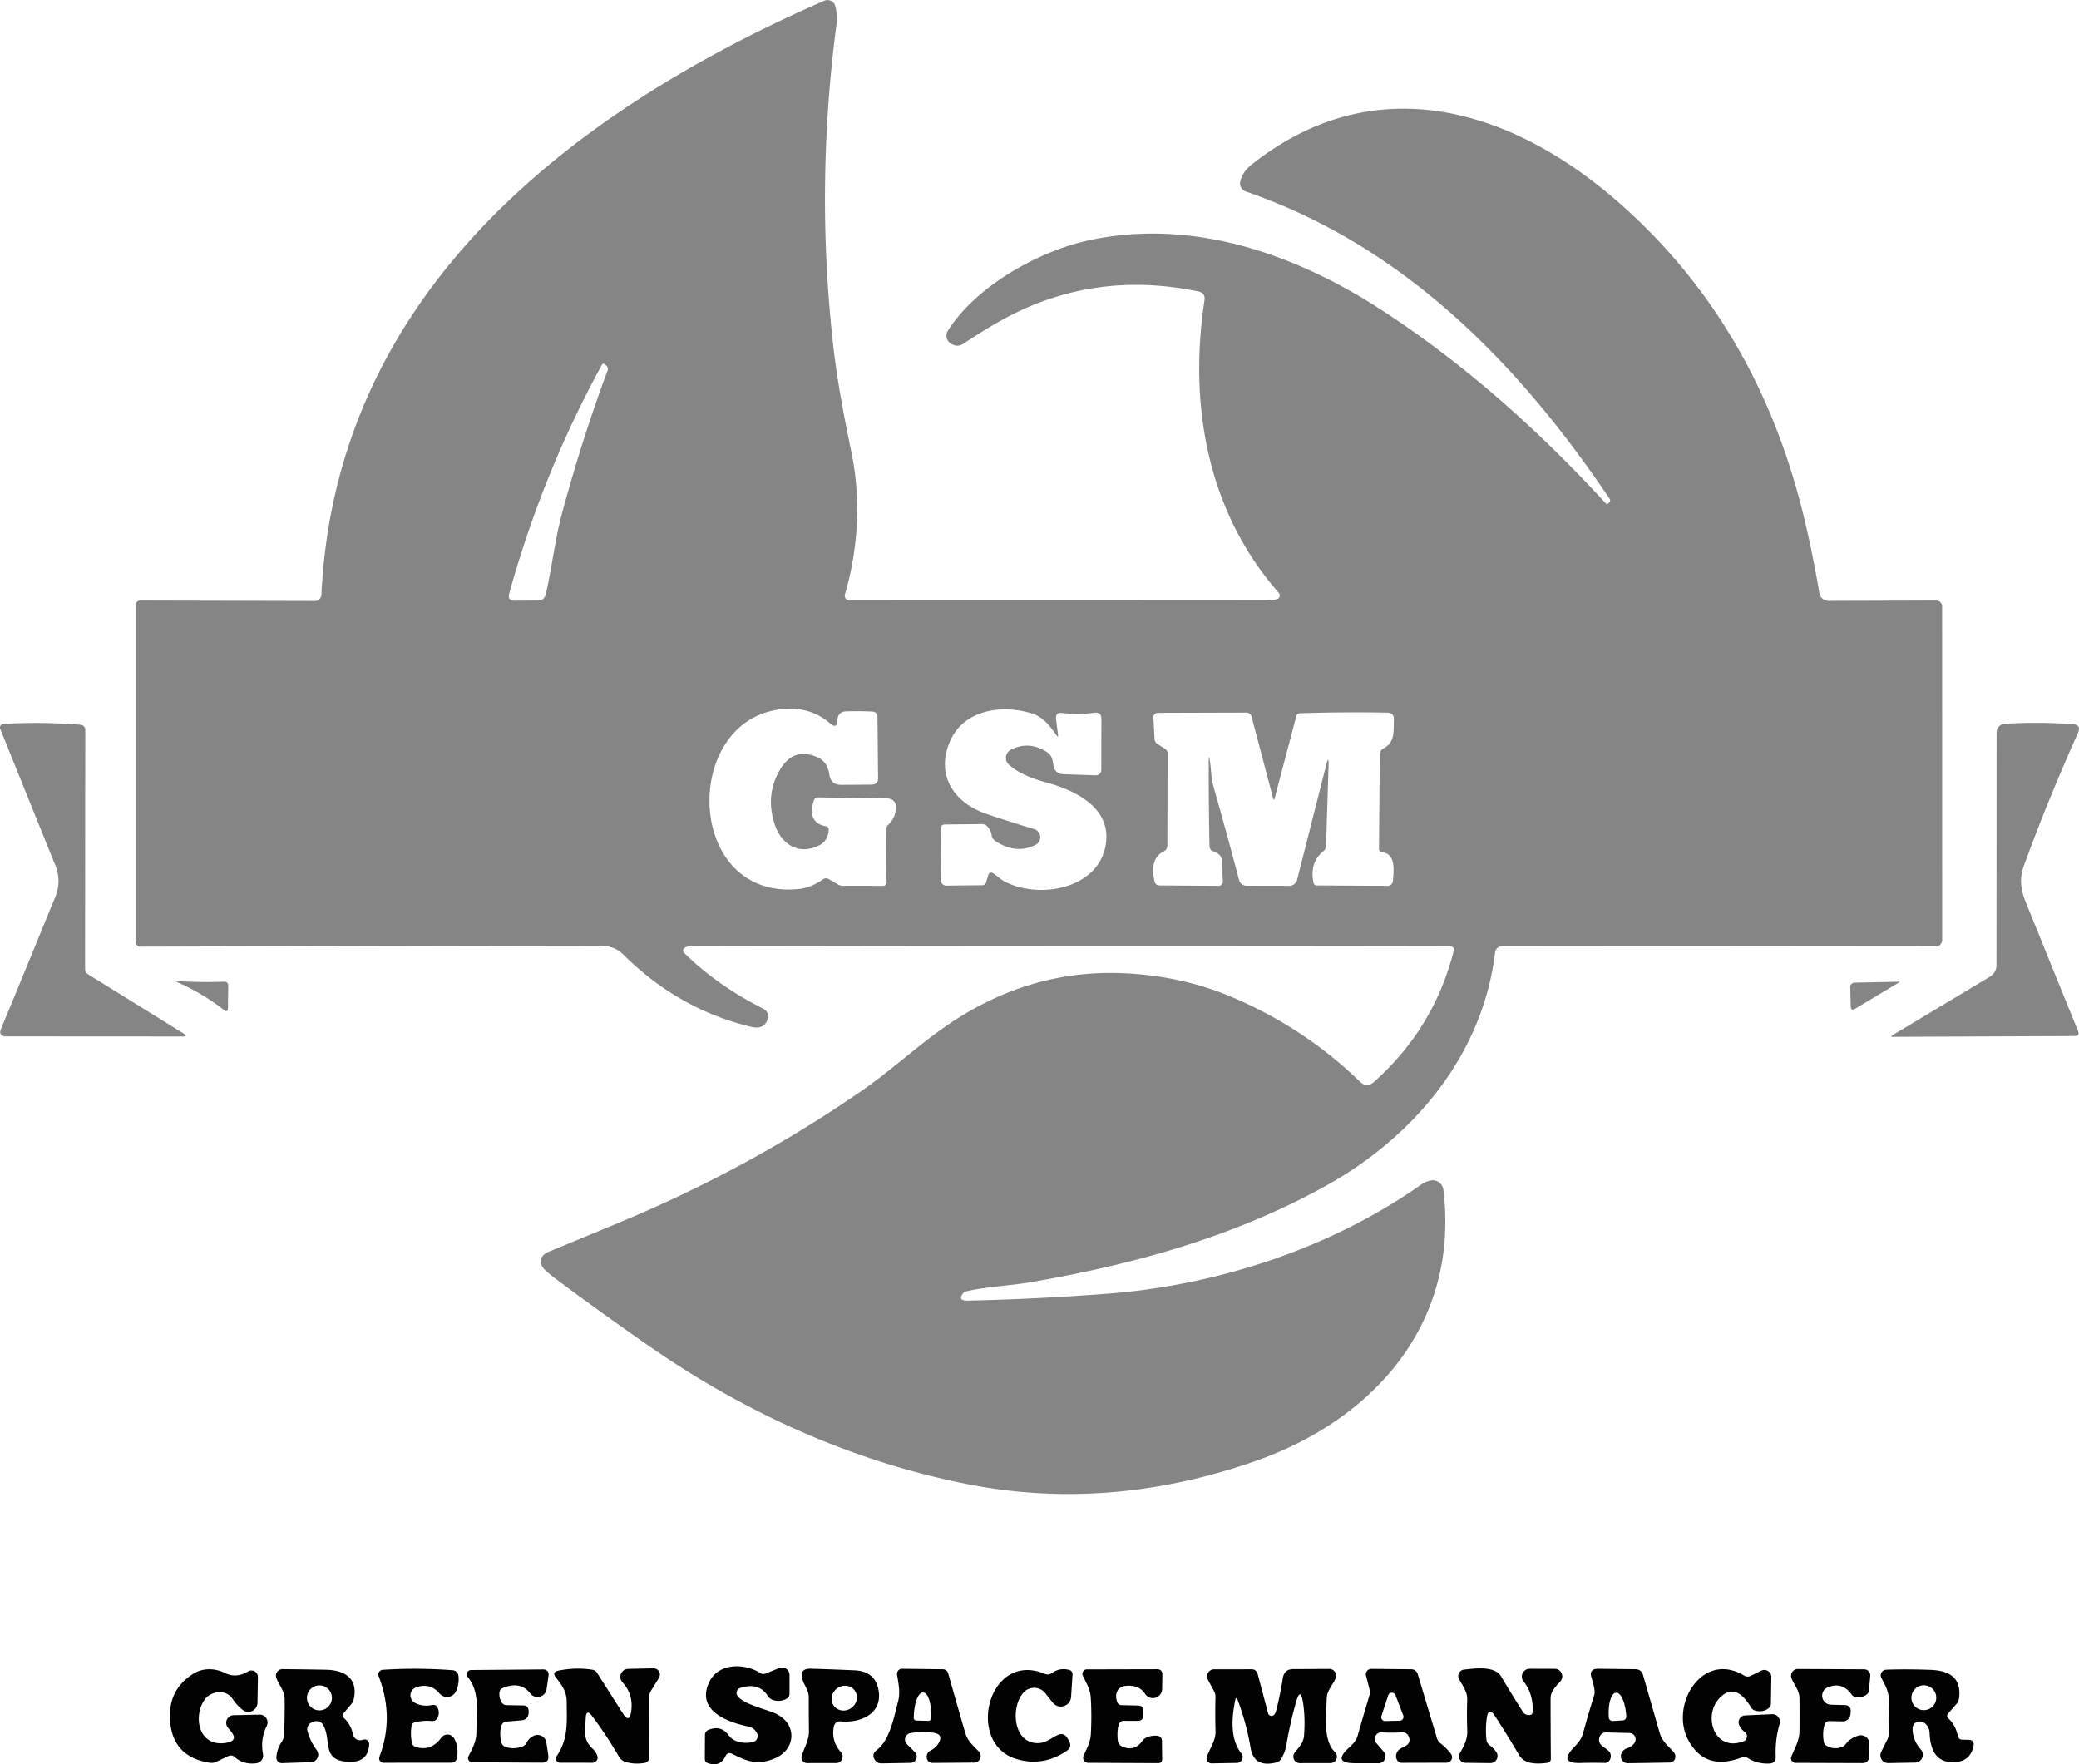<svg xmlns="http://www.w3.org/2000/svg" version="1.1" viewBox="1.731 1.684 379.816 322.271" width="383.00" height="325.00">
<path fill="#858585" d="&#10;  M 295.46 93.70&#10;  L 295.65 93.54&#10;  Q 296.08 93.21 295.78 92.76&#10;  C 278.89 67.66 257.88 46.50 229.34 36.65&#10;  A 1.57 1.56 16.6 0 1 228.33 34.79&#10;  Q 228.77 33.03 230.30 31.81&#10;  C 252.84 13.84 278.05 21.45 297.86 39.01&#10;  Q 322.92 61.23 331.34 96.33&#10;  Q 332.90 102.83 334.12 110.02&#10;  A 1.69 1.68 85.1 0 0 335.78 111.43&#10;  L 355.45 111.37&#10;  A 1.09 1.08 0.0 0 1 356.54 112.45&#10;  L 356.55 173.38&#10;  A 1.18 1.18 0.0 0 1 355.37 174.56&#10;  L 276.20 174.49&#10;  A 1.34 1.33 3.4 0 0 274.87 175.66&#10;  C 272.64 194.30 260.11 209.25 244.22 218.14&#10;  C 227.36 227.56 208.95 232.65 189.86 235.93&#10;  C 186.73 236.47 182.72 236.66 179.13 237.38&#10;  Q 177.92 237.62 177.85 237.71&#10;  Q 176.45 239.31 178.58 239.26&#10;  Q 190.85 238.99 203.79 238.02&#10;  C 223.80 236.53 244.71 229.83 261.43 218.02&#10;  Q 262.18 217.49 263.13 217.31&#10;  A 1.95 1.95 0.0 0 1 265.42 218.99&#10;  C 268.39 243.36 252.78 261.07 230.78 268.68&#10;  Q 204.04 277.92 178.05 272.70&#10;  C 156.98 268.46 137.55 259.58 120.04 247.37&#10;  Q 111.29 241.28 103.27 235.29&#10;  Q 102.33 234.59 101.47 233.82&#10;  C 100.07 232.59 100.16 231.09 102.01 230.32&#10;  Q 108.29 227.74 115.01 224.94&#10;  Q 138.76 215.05 159.23 200.88&#10;  C 165.22 196.73 170.30 191.78 176.45 187.85&#10;  Q 190.78 178.69 207.15 179.46&#10;  Q 217.65 179.95 226.68 183.76&#10;  Q 239.96 189.35 250.21 199.29&#10;  Q 251.44 200.47 252.71 199.34&#10;  Q 263.76 189.51 267.33 175.29&#10;  A 0.64 0.63 6.8 0 0 266.71 174.51&#10;  Q 201.01 174.40 127.65 174.55&#10;  Q 127.27 174.55 126.94 174.74&#10;  Q 126.15 175.19 126.80 175.82&#10;  Q 132.78 181.71 141.21 185.95&#10;  A 1.56 1.55 -68.0 0 1 141.99 187.81&#10;  Q 141.35 189.81 139.00 189.25&#10;  Q 125.70 186.09 115.54 175.98&#10;  Q 113.96 174.41 111.25 174.41&#10;  Q 69.50 174.48 27.38 174.60&#10;  A 0.85 0.85 0.0 0 1 26.53 173.75&#10;  L 26.53 112.17&#10;  A 0.80 0.80 0.0 0 1 27.33 111.37&#10;  L 59.28 111.45&#10;  A 1.17 1.17 0.0 0 0 60.45 110.33&#10;  C 63.08 55.31 105.85 22.10 152.31 1.81&#10;  A 1.48 1.47 71.3 0 1 154.34 2.82&#10;  Q 154.76 4.52 154.53 6.31&#10;  Q 150.71 35.47 153.91 64.40&#10;  C 154.66 71.15 155.92 77.72 157.28 84.29&#10;  C 159.05 92.86 158.54 101.87 156.09 110.28&#10;  A 0.83 0.83 0.0 0 0 156.89 111.34&#10;  Q 195.28 111.32 232.57 111.35&#10;  Q 233.70 111.35 234.93 111.15&#10;  A 0.72 0.72 0.0 0 0 235.35 109.96&#10;  C 222.36 95.19 218.86 75.72 221.78 56.55&#10;  Q 221.99 55.19 220.64 54.91&#10;  Q 201.84 51.01 185.47 59.75&#10;  Q 182.05 61.58 177.78 64.44&#10;  Q 176.62 65.21 175.41 64.41&#10;  A 1.72 1.72 0.0 0 1 174.92 62.05&#10;  C 180.19 53.80 191.50 47.62 200.35 45.64&#10;  C 219.20 41.44 238.07 47.88 254.04 58.24&#10;  Q 275.33 72.05 295.14 93.67&#10;  Q 295.28 93.83 295.46 93.70&#10;  Z&#10;  M 112.44 68.40&#10;  L 112.18 68.21&#10;  Q 111.87 67.99 111.69 68.32&#10;  Q 100.87 88.07 94.76 110.08&#10;  Q 94.40 111.41 95.77 111.40&#10;  L 99.98 111.37&#10;  Q 101.18 111.37 101.45 110.19&#10;  C 102.59 105.20 103.13 100.17 104.43 95.35&#10;  Q 108.12 81.71 112.73 69.36&#10;  A 0.83 0.83 0.0 0 0 112.44 68.40&#10;  Z&#10;  M 153.13 153.18&#10;  Q 153.05 155.24 151.43 156.07&#10;  C 147.69 158.00 144.48 155.90 143.28 152.30&#10;  Q 141.53 147.06 144.12 142.46&#10;  Q 146.61 138.06 151.03 139.98&#10;  Q 152.92 140.80 153.24 143.14&#10;  Q 153.50 145.05 155.44 145.04&#10;  L 160.96 145.00&#10;  Q 162.16 144.99 162.15 143.79&#10;  L 162.04 132.69&#10;  Q 162.03 131.69 161.03 131.65&#10;  Q 158.44 131.54 156.29 131.62&#10;  Q 154.79 131.67 154.71 133.30&#10;  Q 154.62 134.89 153.42 133.85&#10;  Q 149.16 130.15 142.93 131.48&#10;  C 126.28 135.03 127.38 165.89 147.49 164.09&#10;  Q 149.85 163.88 152.05 162.32&#10;  Q 152.58 161.94 153.14 162.26&#10;  L 154.82 163.24&#10;  Q 155.24 163.48 155.73 163.48&#10;  L 163.10 163.49&#10;  A 0.60 0.60 0.0 0 0 163.70 162.89&#10;  L 163.60 153.26&#10;  A 1.19 1.18 -22.4 0 1 163.97 152.38&#10;  Q 165.26 151.16 165.40 149.49&#10;  Q 165.57 147.54 163.62 147.51&#10;  L 151.18 147.33&#10;  A 0.78 0.78 0.0 0 0 150.43 147.86&#10;  Q 149.07 151.95 152.69 152.63&#10;  A 0.54 0.54 0.0 0 1 153.13 153.18&#10;  Z&#10;  M 194.80 136.06&#10;  C 193.64 134.46 192.45 132.73 190.46 132.07&#10;  C 184.87 130.24 177.76 131.28 175.27 137.13&#10;  C 172.61 143.36 176.09 148.34 181.90 150.33&#10;  Q 185.90 151.70 190.66 153.12&#10;  A 1.55 1.55 0.0 0 1 190.93 155.99&#10;  Q 187.46 157.79 183.63 155.35&#10;  Q 183.03 154.96 182.90 154.26&#10;  Q 182.74 153.36 182.17 152.71&#10;  Q 181.74 152.20 181.07 152.21&#10;  L 174.32 152.28&#10;  Q 173.68 152.29 173.67 152.93&#10;  L 173.57 162.38&#10;  A 1.06 1.05 -90.0 0 0 174.63 163.45&#10;  L 181.13 163.38&#10;  Q 181.72 163.38 181.89 162.82&#10;  L 182.30 161.45&#10;  A 0.53 0.53 0.0 0 1 183.08 161.15&#10;  C 183.84 161.60 184.48 162.28 185.26 162.69&#10;  C 191.43 165.95 202.19 164.17 203.70 156.22&#10;  C 204.97 149.50 198.62 146.18 193.04 144.65&#10;  C 190.59 143.98 187.93 143.05 186.05 141.36&#10;  A 1.68 1.67 -37.6 0 1 186.41 138.63&#10;  Q 189.76 136.91 193.11 139.13&#10;  C 193.96 139.70 194.07 140.69 194.21 141.61&#10;  A 1.75 1.74 86.6 0 0 195.87 143.09&#10;  L 201.92 143.30&#10;  A 0.98 0.98 0.0 0 0 202.93 142.32&#10;  L 202.95 132.99&#10;  Q 202.95 131.71 201.68 131.87&#10;  Q 198.71 132.26 195.80 131.92&#10;  Q 194.51 131.76 194.67 133.06&#10;  L 195.03 135.97&#10;  Q 195.09 136.44 194.80 136.06&#10;  Z&#10;  M 222.76 140.61&#10;  C 223.01 142.20 222.97 143.75 223.41 145.30&#10;  Q 225.97 154.28 228.09 162.40&#10;  A 1.42 1.41 82.9 0 0 229.46 163.47&#10;  L 237.29 163.49&#10;  A 1.46 1.45 -82.8 0 0 238.70 162.39&#10;  L 244.00 141.48&#10;  Q 244.51 139.45 244.45 141.54&#10;  L 243.99 156.19&#10;  Q 243.97 156.77 243.53 157.13&#10;  Q 240.92 159.23 241.70 162.94&#10;  A 0.60 0.60 0.0 0 0 242.29 163.42&#10;  L 255.26 163.49&#10;  A 0.94 0.94 0.0 0 0 256.20 162.63&#10;  C 256.34 160.87 256.83 157.64 254.24 157.35&#10;  Q 253.65 157.28 253.66 156.69&#10;  L 253.81 139.49&#10;  Q 253.82 138.74 254.49 138.38&#10;  C 256.64 137.24 256.28 135.31 256.39 133.15&#10;  Q 256.45 131.87 255.12 131.85&#10;  Q 246.93 131.71 239.21 131.96&#10;  A 0.70 0.70 0.0 0 0 238.56 132.48&#10;  L 234.60 147.47&#10;  Q 234.45 148.03 234.31 147.47&#10;  L 230.38 132.56&#10;  A 0.97 0.97 0.0 0 0 229.44 131.84&#10;  L 213.26 131.89&#10;  A 0.81 0.81 0.0 0 0 212.45 132.74&#10;  L 212.66 136.72&#10;  A 1.05 1.05 0.0 0 0 213.15 137.55&#10;  L 214.56 138.45&#10;  Q 215.04 138.75 215.04 139.33&#10;  L 215.00 156.05&#10;  Q 215.00 156.88 214.26 157.25&#10;  Q 211.70 158.55 212.68 162.75&#10;  A 0.86 0.86 0.0 0 0 213.52 163.42&#10;  L 224.34 163.49&#10;  A 0.79 0.79 0.0 0 0 225.14 162.66&#10;  L 224.94 158.82&#10;  Q 224.91 158.18 224.43 157.76&#10;  Q 223.98 157.35 223.37 157.17&#10;  A 0.95 0.95 0.0 0 1 222.70 156.29&#10;  Q 222.53 148.06 222.56 140.62&#10;  Q 222.57 139.37 222.76 140.61&#10;  Z"/>
<path fill="#858585" d="&#10;  M 1.95 189.53&#10;  C 5.21 181.74 8.51 173.57 11.83 165.53&#10;  C 12.59 163.69 12.62 161.69 11.88 159.84&#10;  Q 6.78 147.23 1.78 134.82&#10;  A 0.67 0.66 -12.7 0 1 2.36 133.91&#10;  Q 9.25 133.50 16.47 134.07&#10;  A 0.92 0.91 2.4 0 1 17.31 134.98&#10;  L 17.27 178.66&#10;  A 1.17 1.16 -74.5 0 0 17.83 179.66&#10;  L 35.23 190.44&#10;  Q 36.16 191.01 35.07 191.01&#10;  L 2.92 190.99&#10;  Q 1.34 190.99 1.95 189.53&#10;  Z"/>
<path fill="#858585" d="&#10;  M 365.30 180.07&#10;  A 2.41 2.38 -15.6 0 0 366.47 178.02&#10;  L 366.49 135.48&#10;  A 1.61 1.60 -1.7 0 1 368.00 133.88&#10;  Q 374.28 133.53 380.40 133.95&#10;  Q 382.01 134.06 381.36 135.54&#10;  Q 375.55 148.53 371.40 160.05&#10;  Q 370.37 162.89 371.75 166.29&#10;  Q 376.58 178.25 381.36 189.97&#10;  Q 381.75 190.93 380.72 190.93&#10;  L 347.55 191.07&#10;  Q 346.99 191.07 347.47 190.78&#10;  L 365.30 180.07&#10;  Z"/>
<path fill="#858585" d="&#10;  M 33.74 180.92&#10;  Q 33.69 180.90 33.64 180.89&#10;  Q 33.47 180.86 33.64 180.87&#10;  Q 38.22 181.15 42.75 181.00&#10;  A 0.66 0.66 0.0 0 1 43.43 181.67&#10;  L 43.37 186.02&#10;  A 0.35 0.35 0.0 0 1 42.80 186.29&#10;  Q 38.69 183.04 33.74 180.92&#10;  Z"/>
<path fill="#858585" d="&#10;  M 348.72 181.10&#10;  L 340.66 185.93&#10;  Q 339.86 186.41 339.84 185.48&#10;  L 339.76 182.10&#10;  Q 339.74 181.19 340.65 181.17&#10;  L 348.69 181.00&#10;  Q 348.88 181.00 348.72 181.10&#10;  Z"/>
<path fill="#030203" d="&#10;  M 134.27 322.46&#10;  Q 133.29 324.52 131.04 323.74&#10;  Q 130.50 323.55 130.50 322.97&#10;  L 130.52 318.57&#10;  A 0.95 0.95 0.0 0 1 131.11 317.69&#10;  Q 133.45 316.71 134.88 318.69&#10;  C 135.83 320.00 137.84 320.24 139.30 319.88&#10;  A 1.12 1.12 0.0 0 0 140.03 318.28&#10;  Q 139.53 317.28 138.40 317.05&#10;  C 134.65 316.27 128.74 314.13 131.35 308.85&#10;  C 133.02 305.48 137.67 305.42 140.64 307.30&#10;  Q 141.09 307.59 141.58 307.39&#10;  L 144.09 306.38&#10;  A 1.37 1.36 -10.9 0 1 145.97 307.65&#10;  L 145.97 311.09&#10;  Q 145.96 311.72 145.40 312.01&#10;  Q 144.10 312.67 142.84 312.17&#10;  Q 142.32 311.97 142.02 311.50&#10;  Q 140.36 308.90 136.94 310.03&#10;  A 0.94 0.94 0.0 0 0 136.47 311.47&#10;  C 137.59 313.01 141.51 313.84 143.35 314.66&#10;  C 147.38 316.46 147.27 321.25 143.18 322.91&#10;  C 140.03 324.19 138.17 323.37 135.48 322.04&#10;  Q 134.66 321.64 134.27 322.46&#10;  Z"/>
<path fill="#030203" d="&#10;  M 43.91 317.92&#10;  L 43.37 317.26&#10;  A 1.39 1.39 0.0 0 1 44.42 314.99&#10;  L 49.15 314.89&#10;  A 1.43 1.43 0.0 0 1 50.46 316.96&#10;  Q 49.26 319.40 49.78 322.08&#10;  A 1.42 1.42 0.0 0 1 48.57 323.76&#10;  Q 46.22 324.06 44.61 322.62&#10;  Q 44.09 322.16 43.45 322.45&#10;  L 41.20 323.51&#10;  Q 40.67 323.76 40.08 323.67&#10;  Q 33.43 322.66 32.83 316.31&#10;  Q 32.26 310.34 37.15 307.36&#10;  C 38.86 306.32 41.06 306.39 42.84 307.29&#10;  Q 44.87 308.30 47.07 306.99&#10;  A 1.18 1.18 0.0 0 1 48.85 308.02&#10;  L 48.77 312.75&#10;  A 1.67 1.67 0.0 0 1 46.04 314.01&#10;  Q 44.94 313.12 44.20 311.99&#10;  C 42.99 310.16 40.22 310.58 39.10 312.18&#10;  C 36.96 315.24 38.00 320.94 43.13 320.02&#10;  Q 45.31 319.63 43.91 317.92&#10;  Z"/>
<path fill="#030203" d="&#10;  M 64.51 315.45&#10;  Q 65.84 316.66 66.21 318.47&#10;  C 66.40 319.36 67.23 319.76 68.07 319.46&#10;  A 0.84 0.84 0.0 0 1 69.18 320.31&#10;  Q 68.98 323.75 65.20 323.49&#10;  C 60.48 323.17 62.31 319.63 60.83 316.88&#10;  Q 60.36 316.00 59.36 316.09&#10;  Q 58.93 316.12 58.45 316.44&#10;  A 1.33 1.33 0.0 0 0 57.90 317.87&#10;  Q 58.39 319.74 59.59 321.35&#10;  A 1.38 1.38 0.0 0 1 58.53 323.56&#10;  L 53.25 323.74&#10;  A 0.99 0.99 0.0 0 1 52.23 322.70&#10;  Q 52.30 321.18 53.22 319.82&#10;  A 2.37 2.35 -26.9 0 0 53.62 318.61&#10;  Q 53.77 315.56 53.74 312.09&#10;  C 53.72 310.52 52.74 309.59 52.22 308.20&#10;  A 1.20 1.19 80.0 0 1 53.35 306.58&#10;  Q 57.35 306.61 61.28 306.69&#10;  C 64.77 306.76 67.16 308.31 66.37 312.04&#10;  Q 66.26 312.56 65.92 312.96&#10;  L 64.46 314.68&#10;  Q 64.12 315.09 64.51 315.45&#10;  Z&#10;  M 62.37 311.83&#10;  A 2.28 2.28 0.0 0 0 60.09 309.55&#10;  A 2.28 2.28 0.0 0 0 57.81 311.83&#10;  A 2.28 2.28 0.0 0 0 60.09 314.11&#10;  A 2.28 2.28 0.0 0 0 62.37 311.83&#10;  Z"/>
<path fill="#030203" d="&#10;  M 76.92 316.92&#10;  Q 76.67 318.51 76.99 320.02&#10;  Q 77.12 320.61 77.70 320.79&#10;  Q 80.49 321.64 82.35 319.10&#10;  A 1.40 1.40 0.0 0 1 84.69 319.21&#10;  Q 85.57 320.72 85.21 322.81&#10;  A 1.03 1.03 0.0 0 1 84.20 323.66&#10;  L 71.81 323.67&#10;  A 0.82 0.82 0.0 0 1 71.05 322.56&#10;  Q 73.80 315.39 70.91 307.87&#10;  A 0.87 0.86 -12.5 0 1 71.66 306.70&#10;  Q 77.95 306.29 84.40 306.77&#10;  A 1.18 1.17 -1.2 0 1 85.49 307.81&#10;  Q 85.65 309.29 85.04 310.62&#10;  A 1.80 1.80 0.0 0 1 82.03 311.03&#10;  Q 80.32 309.00 77.73 309.92&#10;  A 1.55 1.54 49.4 0 0 77.52 312.73&#10;  Q 78.92 313.49 80.70 313.14&#10;  Q 81.41 313.00 81.70 313.67&#10;  Q 82.11 314.59 81.66 315.50&#10;  A 1.02 1.02 0.0 0 1 80.66 316.06&#10;  Q 78.97 315.90 77.44 316.33&#10;  Q 76.99 316.46 76.92 316.92&#10;  Z"/>
<path fill="#030203" d="&#10;  M 92.97 310.89&#10;  Q 92.89 311.81 93.36 312.62&#10;  A 1.07 1.06 -14.3 0 0 94.27 313.16&#10;  L 97.37 313.21&#10;  Q 98.10 313.23 98.27 313.93&#10;  Q 98.35 314.28 98.31 314.64&#10;  Q 98.17 315.83 96.98 315.93&#10;  L 94.24 316.16&#10;  A 1.03 1.03 0.0 0 0 93.34 316.89&#10;  Q 92.93 318.25 93.31 319.89&#10;  Q 93.46 320.55 94.10 320.78&#10;  Q 95.53 321.27 97.11 320.73&#10;  Q 97.69 320.53 97.96 319.98&#10;  Q 98.40 319.12 99.28 318.73&#10;  A 1.63 1.63 0.0 0 1 101.55 319.97&#10;  L 101.89 322.29&#10;  Q 102.10 323.66 100.72 323.65&#10;  L 88.01 323.58&#10;  A 0.77 0.77 0.0 0 1 87.33 322.45&#10;  C 88.06 321.03 88.78 319.70 88.77 318.09&#10;  C 88.74 314.66 89.51 310.88 87.18 308.00&#10;  A 0.78 0.78 0.0 0 1 87.78 306.74&#10;  L 100.86 306.63&#10;  Q 102.11 306.62 101.93 307.86&#10;  L 101.59 310.24&#10;  A 1.68 1.68 0.0 0 1 98.60 311.02&#10;  Q 96.83 308.71 93.62 310.02&#10;  Q 93.03 310.26 92.97 310.89&#10;  Z"/>
<path fill="#030203" d="&#10;  M 108.74 315.51&#10;  L 108.61 317.75&#10;  Q 108.50 319.73 109.96 321.06&#10;  Q 110.55 321.61 110.85 322.38&#10;  A 0.95 0.95 0.0 0 1 109.96 323.67&#10;  L 104.06 323.66&#10;  A 0.77 0.77 0.0 0 1 103.43 322.45&#10;  C 105.63 319.25 105.27 316.11 105.26 312.43&#10;  C 105.25 310.72 104.33 309.40 103.31 308.14&#10;  Q 102.47 307.10 103.79 306.84&#10;  Q 107.00 306.21 109.96 306.69&#10;  A 1.25 1.25 0.0 0 1 110.80 307.24&#10;  L 115.51 314.65&#10;  Q 116.71 316.55 117.04 314.33&#10;  Q 117.50 311.22 115.45 308.98&#10;  A 1.46 1.46 0.0 0 1 116.49 306.53&#10;  L 121.11 306.43&#10;  A 1.15 1.15 0.0 0 1 122.11 308.19&#10;  L 120.66 310.53&#10;  Q 120.36 311.02 120.36 311.60&#10;  L 120.29 322.76&#10;  Q 120.29 323.55 119.51 323.69&#10;  Q 117.71 324.02 116.02 323.52&#10;  Q 115.22 323.28 114.81 322.56&#10;  Q 112.51 318.60 109.91 315.16&#10;  Q 108.84 313.74 108.74 315.51&#10;  Z"/>
<path fill="#030203" d="&#10;  M 155.30 316.12&#10;  A 1.15 1.14 -81.7 0 0 154.07 317.04&#10;  Q 153.55 319.73 155.37 321.75&#10;  A 1.18 1.18 0.0 0 1 154.50 323.72&#10;  L 149.19 323.73&#10;  A 1.04 1.04 0.0 0 1 148.20 322.36&#10;  C 148.72 320.81 149.54 319.53 149.52 317.84&#10;  Q 149.48 314.74 149.49 311.75&#10;  C 149.50 310.50 148.69 309.63 148.34 308.48&#10;  Q 147.72 306.43 149.86 306.50&#10;  Q 153.74 306.61 157.80 306.79&#10;  Q 161.75 306.96 162.27 310.64&#10;  C 162.87 314.91 158.73 316.45 155.30 316.12&#10;  Z&#10;  M 157.896 310.516&#10;  A 2.36 2.21 -35.3 0 0 154.693 310.076&#10;  A 2.36 2.21 -35.3 0 0 154.044 313.244&#10;  A 2.36 2.21 -35.3 0 0 157.247 313.684&#10;  A 2.36 2.21 -35.3 0 0 157.896 310.516&#10;  Z"/>
<path fill="#030203" d="&#10;  M 168.06 318.26&#10;  A 1.19 1.19 0.0 0 0 167.42 320.28&#10;  L 168.88 321.73&#10;  A 1.15 1.15 0.0 0 1 168.08 323.69&#10;  L 162.75 323.78&#10;  Q 162.04 323.79 161.62 323.22&#10;  Q 160.84 322.16 161.94 321.32&#10;  C 164.30 319.52 165.05 315.32 165.79 312.53&#10;  C 166.26 310.80 165.86 309.25 165.62 307.56&#10;  A 0.92 0.92 0.0 0 1 166.54 306.51&#10;  L 174.00 306.60&#10;  A 1.01 1.01 0.0 0 1 174.96 307.34&#10;  Q 176.47 312.73 178.09 318.27&#10;  C 178.52 319.75 179.58 320.57 180.58 321.64&#10;  A 1.19 1.19 0.0 0 1 179.72 323.64&#10;  L 172.10 323.70&#10;  A 1.07 1.07 0.0 0 1 171.03 322.75&#10;  Q 171.01 322.49 171.08 322.23&#10;  Q 171.22 321.71 171.65 321.49&#10;  Q 172.61 321.00 173.08 320.29&#10;  Q 174.32 318.42 172.08 318.17&#10;  Q 169.98 317.93 168.06 318.26&#10;  Z&#10;  M 169.14 315.97&#10;  L 171.36 316.02&#10;  A 0.49 0.49 0.0 0 0 171.86 315.55&#10;  L 171.87 315.40&#10;  A 4.50 1.54 -88.7 0 0 170.43 310.86&#10;  L 170.31 310.86&#10;  A 4.50 1.54 -88.7 0 0 168.67 315.32&#10;  L 168.66 315.47&#10;  A 0.49 0.49 0.0 0 0 169.14 315.97&#10;  Z"/>
<path fill="#030203" d="&#10;  M 188.84 310.74&#10;  C 186.38 313.14 186.64 320.01 191.23 320.09&#10;  C 192.73 320.12 193.65 319.24 194.89 318.64&#10;  Q 196.11 318.05 196.77 319.22&#10;  L 197.02 319.65&#10;  Q 197.67 320.79 196.59 321.51&#10;  Q 192.24 324.44 187.41 322.98&#10;  C 178.04 320.15 182.28 303.12 192.63 307.44&#10;  Q 193.28 307.72 193.86 307.31&#10;  Q 195.33 306.27 197.03 306.71&#10;  Q 197.71 306.89 197.67 307.60&#10;  L 197.41 311.65&#10;  A 1.88 1.88 0.0 0 1 194.05 312.69&#10;  L 192.71 310.99&#10;  A 2.60 2.60 0.0 0 0 188.84 310.74&#10;  Z"/>
<path fill="#030203" d="&#10;  M 206.62 313.16&#10;  L 209.67 313.23&#10;  Q 210.59 313.25 210.60 314.17&#10;  L 210.61 314.95&#10;  Q 210.62 316.03 209.55 316.03&#10;  L 207.02 316.02&#10;  A 0.95 0.95 0.0 0 0 206.10 316.74&#10;  Q 205.77 318.00 205.94 319.58&#10;  Q 206.04 320.43 206.83 320.75&#10;  Q 209.02 321.64 210.42 319.69&#10;  A 1.94 1.94 0.0 0 1 211.31 319.00&#10;  Q 212.19 318.66 213.11 318.74&#10;  Q 214.00 318.82 214.01 319.72&#10;  L 214.05 322.97&#10;  Q 214.06 323.75 213.28 323.74&#10;  L 200.55 323.68&#10;  A 0.94 0.94 0.0 0 1 199.70 322.34&#10;  C 200.30 321.04 200.94 319.90 201.02 318.42&#10;  Q 201.21 314.95 201.00 311.72&#10;  C 200.90 310.25 200.19 309.10 199.56 307.80&#10;  A 0.82 0.82 0.0 0 1 200.30 306.62&#10;  L 213.22 306.59&#10;  A 0.87 0.87 0.0 0 1 214.09 307.47&#10;  L 214.04 310.22&#10;  A 1.69 1.68 -61.2 0 1 210.95 311.12&#10;  Q 209.79 309.36 207.32 309.65&#10;  C 205.74 309.83 205.33 311.32 205.86 312.63&#10;  Q 206.07 313.14 206.62 313.16&#10;  Z"/>
<path fill="#030203" d="&#10;  M 227.39 312.28&#10;  C 226.74 315.51 226.44 319.35 228.53 321.98&#10;  A 1.06 1.06 0.0 0 1 227.72 323.70&#10;  L 223.09 323.78&#10;  A 0.90 0.90 0.0 0 1 222.22 322.59&#10;  C 222.75 321.02 223.85 319.62 223.80 317.93&#10;  Q 223.71 314.80 223.79 311.68&#10;  Q 223.80 311.09 223.52 310.58&#10;  L 222.41 308.52&#10;  A 1.30 1.29 75.9 0 1 223.55 306.61&#10;  L 230.41 306.60&#10;  A 1.11 1.10 82.3 0 1 231.49 307.43&#10;  L 233.40 314.64&#10;  A 0.65 0.65 0.0 0 0 234.45 314.97&#10;  Q 234.74 314.71 234.88 314.14&#10;  Q 235.61 311.30 236.10 308.20&#10;  Q 236.36 306.58 238.00 306.57&#10;  L 244.59 306.54&#10;  A 1.24 1.23 -78.9 0 1 245.73 308.25&#10;  C 245.20 309.55 244.15 310.48 244.11 311.94&#10;  C 244.05 314.78 243.37 319.60 245.60 321.69&#10;  A 1.18 1.18 0.0 0 1 244.80 323.73&#10;  L 239.21 323.74&#10;  A 1.19 1.19 0.0 0 1 238.26 321.83&#10;  C 239.02 320.82 239.86 320.07 239.97 318.71&#10;  Q 240.22 315.34 239.77 312.63&#10;  Q 239.31 309.81 238.52 312.56&#10;  Q 237.42 316.42 236.73 320.48&#10;  Q 236.50 321.81 235.76 323.01&#10;  Q 235.48 323.47 234.96 323.60&#10;  Q 230.84 324.66 230.21 320.97&#10;  Q 229.42 316.35 227.85 312.24&#10;  Q 227.56 311.46 227.39 312.28&#10;  Z"/>
<path fill="#030203" d="&#10;  M 258.64 320.53&#10;  A 1.25 1.22 66.3 0 0 259.18 319.11&#10;  Q 258.86 318.04 257.69 318.12&#10;  Q 255.95 318.24 254.19 318.11&#10;  A 1.21 1.21 0.0 0 0 253.20 320.11&#10;  L 254.53 321.65&#10;  A 1.27 1.27 0.0 0 1 253.57 323.76&#10;  L 249.25 323.75&#10;  Q 245.05 323.74 248.17 320.93&#10;  C 248.80 320.36 249.49 319.66 249.73 318.83&#10;  Q 250.82 315.01 251.91 311.40&#10;  Q 252.08 310.86 251.94 310.31&#10;  L 251.29 307.75&#10;  A 0.99 0.98 -6.8 0 1 252.26 306.53&#10;  L 259.58 306.60&#10;  A 1.21 1.21 0.0 0 1 260.73 307.47&#10;  L 264.26 319.21&#10;  Q 264.42 319.73 264.84 320.07&#10;  Q 266.02 320.99 266.81 322.04&#10;  A 1.01 1.01 0.0 0 1 266.01 323.66&#10;  L 257.85 323.68&#10;  Q 257.28 323.68 256.98 323.20&#10;  Q 256.69 322.72 256.82 322.14&#10;  C 257.04 321.14 257.89 320.98 258.64 320.53&#10;  Z&#10;  M 254.11 315.13&#10;  A 0.71 0.71 0.0 0 0 254.80 316.06&#10;  L 257.45 316.00&#10;  A 0.71 0.71 0.0 0 0 258.09 315.03&#10;  L 256.68 311.35&#10;  A 0.71 0.71 0.0 0 0 255.34 311.38&#10;  L 254.11 315.13&#10;  Z"/>
<path fill="#030203" d="&#10;  M 273.35 315.55&#10;  Q 273.09 317.46 273.29 319.46&#10;  A 1.46 1.46 0.0 0 0 273.87 320.47&#10;  Q 274.56 320.97 275.06 321.65&#10;  A 1.31 1.30 -18.1 0 1 274.00 323.73&#10;  L 269.44 323.68&#10;  A 1.17 1.17 0.0 0 1 268.44 321.91&#10;  C 269.18 320.64 269.85 319.37 269.79 317.86&#10;  Q 269.68 315.00 269.78 312.18&#10;  C 269.83 310.71 268.96 309.65 268.29 308.40&#10;  A 1.19 1.18 -17.3 0 1 269.21 306.66&#10;  C 271.16 306.45 274.79 305.91 275.99 307.94&#10;  Q 277.90 311.16 279.98 314.43&#10;  A 1.09 1.08 79.4 0 0 280.69 314.92&#10;  Q 281.69 315.13 281.73 314.40&#10;  Q 281.90 311.12 280.07 308.82&#10;  A 1.43 1.42 -19.2 0 1 281.19 306.51&#10;  L 285.77 306.52&#10;  A 1.38 1.38 0.0 0 1 286.80 308.81&#10;  C 285.97 309.75 285.01 310.62 285.01 311.95&#10;  Q 285.01 317.55 285.06 322.90&#10;  Q 285.07 323.60 284.36 323.69&#10;  C 282.70 323.90 280.29 324.01 279.30 322.33&#10;  Q 277.11 318.62 274.89 315.20&#10;  Q 273.65 313.30 273.35 315.55&#10;  Z"/>
<path fill="#030203" d="&#10;  M 300.33 320.06&#10;  A 1.15 1.15 0.0 0 0 299.42 318.24&#10;  L 295.14 318.13&#10;  Q 294.68 318.12 294.34 318.42&#10;  C 293.65 319.02 293.73 320.11 294.48 320.63&#10;  Q 295.00 321.00 295.49 321.39&#10;  C 296.10 321.86 296.19 322.72 295.71 323.32&#10;  Q 295.39 323.72 294.87 323.70&#10;  Q 292.57 323.65 290.44 323.71&#10;  Q 286.47 323.82 289.20 320.93&#10;  C 290.01 320.08 290.63 319.42 290.95 318.24&#10;  Q 291.91 314.75 293.00 311.26&#10;  Q 293.24 310.51 292.49 308.14&#10;  Q 291.98 306.50 293.70 306.51&#10;  L 300.48 306.59&#10;  Q 301.60 306.60 301.91 307.68&#10;  Q 303.45 313.03 304.95 318.25&#10;  C 305.38 319.75 306.45 320.55 307.43 321.63&#10;  Q 307.94 322.19 307.77 322.85&#10;  A 1.03 1.03 0.0 0 1 306.80 323.63&#10;  Q 303.02 323.70 299.16 323.75&#10;  Q 298.51 323.76 298.12 323.27&#10;  Q 297.77 322.83 297.88 322.25&#10;  A 1.60 1.57 -3.9 0 1 298.97 321.03&#10;  Q 299.82 320.77 300.33 320.06&#10;  Z&#10;  M 296.37 316.05&#10;  L 298.20 315.94&#10;  A 0.68 0.68 0.0 0 0 298.84 315.22&#10;  L 298.83 315.09&#10;  A 4.29 1.55 86.5 0 0 297.02 310.90&#10;  L 296.92 310.91&#10;  A 4.29 1.55 86.5 0 0 295.64 315.28&#10;  L 295.65 315.41&#10;  A 0.68 0.68 0.0 0 0 296.37 316.05&#10;  Z"/>
<path fill="#030203" d="&#10;  M 320.25 319.76&#10;  A 0.97 0.97 0.0 0 0 320.50 318.07&#10;  Q 319.78 317.54 319.46 316.77&#10;  A 1.25 1.25 0.0 0 1 320.55 315.03&#10;  L 325.46 314.81&#10;  A 1.38 1.38 0.0 0 1 326.85 316.59&#10;  Q 326.01 319.44 326.14 322.54&#10;  Q 326.20 323.76 324.97 323.81&#10;  Q 322.79 323.91 321.11 322.84&#10;  A 1.38 1.37 50.8 0 0 319.89 322.71&#10;  Q 313.26 325.23 310.18 319.56&#10;  C 306.72 313.17 312.69 303.13 320.39 307.76&#10;  A 1.21 1.20 -42.5 0 0 321.56 307.81&#10;  L 323.49 306.86&#10;  A 1.28 1.28 0.0 0 1 325.34 308.02&#10;  L 325.26 312.93&#10;  A 0.97 0.95 -20.6 0 1 324.92 313.66&#10;  Q 323.95 314.48 322.52 314.19&#10;  Q 321.94 314.07 321.63 313.57&#10;  C 320.34 311.47 318.48 309.35 316.01 311.73&#10;  C 312.73 314.88 314.80 321.80 320.25 319.76&#10;  Z"/>
<path fill="#030203" d="&#10;  M 336.24 313.08&#10;  L 338.66 313.14&#10;  Q 339.97 313.17 339.83 314.47&#10;  Q 339.80 314.71 339.77 314.94&#10;  A 1.36 1.36 0.0 0 1 338.39 316.12&#10;  L 335.98 316.07&#10;  Q 335.25 316.05 335.05 316.75&#10;  Q 334.63 318.25 334.93 319.85&#10;  Q 335.02 320.30 335.41 320.55&#10;  Q 336.70 321.33 338.22 320.80&#10;  Q 338.64 320.65 338.90 320.29&#10;  Q 339.78 319.11 341.29 318.71&#10;  A 1.56 1.56 0.0 0 1 343.26 320.27&#10;  L 343.18 322.67&#10;  A 1.09 1.09 0.0 0 1 342.08 323.73&#10;  L 329.77 323.69&#10;  A 0.84 0.84 0.0 0 1 329.00 322.52&#10;  C 329.64 321.00 330.47 319.56 330.48 317.90&#10;  Q 330.51 315.03 330.48 311.92&#10;  C 330.47 310.49 329.57 309.56 329.04 308.30&#10;  A 1.26 1.26 0.0 0 1 330.20 306.55&#10;  L 342.32 306.61&#10;  A 1.11 1.10 -87.3 0 1 343.41 307.81&#10;  L 343.18 310.43&#10;  Q 343.14 310.96 342.69 311.27&#10;  Q 341.81 311.88 340.73 311.68&#10;  Q 340.26 311.59 339.99 311.20&#10;  Q 338.32 308.83 335.66 309.90&#10;  A 1.65 1.65 0.0 0 0 336.24 313.08&#10;  Z"/>
<path fill="#030203" d="&#10;  M 360.27 319.46&#10;  L 361.32 319.48&#10;  Q 362.54 319.50 362.26 320.70&#10;  Q 361.64 323.40 358.87 323.56&#10;  C 355.35 323.77 354.37 321.15 354.25 318.24&#10;  Q 354.20 317.12 353.39 316.47&#10;  Q 352.82 316.02 352.11 316.18&#10;  A 1.25 1.24 83.4 0 0 351.14 317.41&#10;  Q 351.16 319.58 352.65 321.24&#10;  A 1.44 1.44 0.0 0 1 351.61 323.64&#10;  L 346.71 323.73&#10;  A 1.42 1.42 0.0 0 1 345.41 321.68&#10;  L 346.54 319.41&#10;  Q 346.80 318.87 346.79 318.27&#10;  Q 346.70 315.46 346.81 312.50&#10;  C 346.87 310.83 346.21 309.60 345.45 308.20&#10;  A 1.04 1.03 -15.1 0 1 346.33 306.68&#10;  Q 350.10 306.55 354.44 306.71&#10;  C 357.67 306.83 360.07 308.01 359.65 311.78&#10;  Q 359.57 312.47 359.11 313.00&#10;  L 357.66 314.66&#10;  Q 357.24 315.14 357.70 315.59&#10;  Q 359.02 316.85 359.41 318.75&#10;  Q 359.55 319.45 360.27 319.46&#10;  Z&#10;  M 355.47 311.80&#10;  A 2.27 2.27 0.0 0 0 353.20 309.53&#10;  A 2.27 2.27 0.0 0 0 350.93 311.80&#10;  A 2.27 2.27 0.0 0 0 353.20 314.07&#10;  A 2.27 2.27 0.0 0 0 355.47 311.80&#10;  Z"/>
</svg>